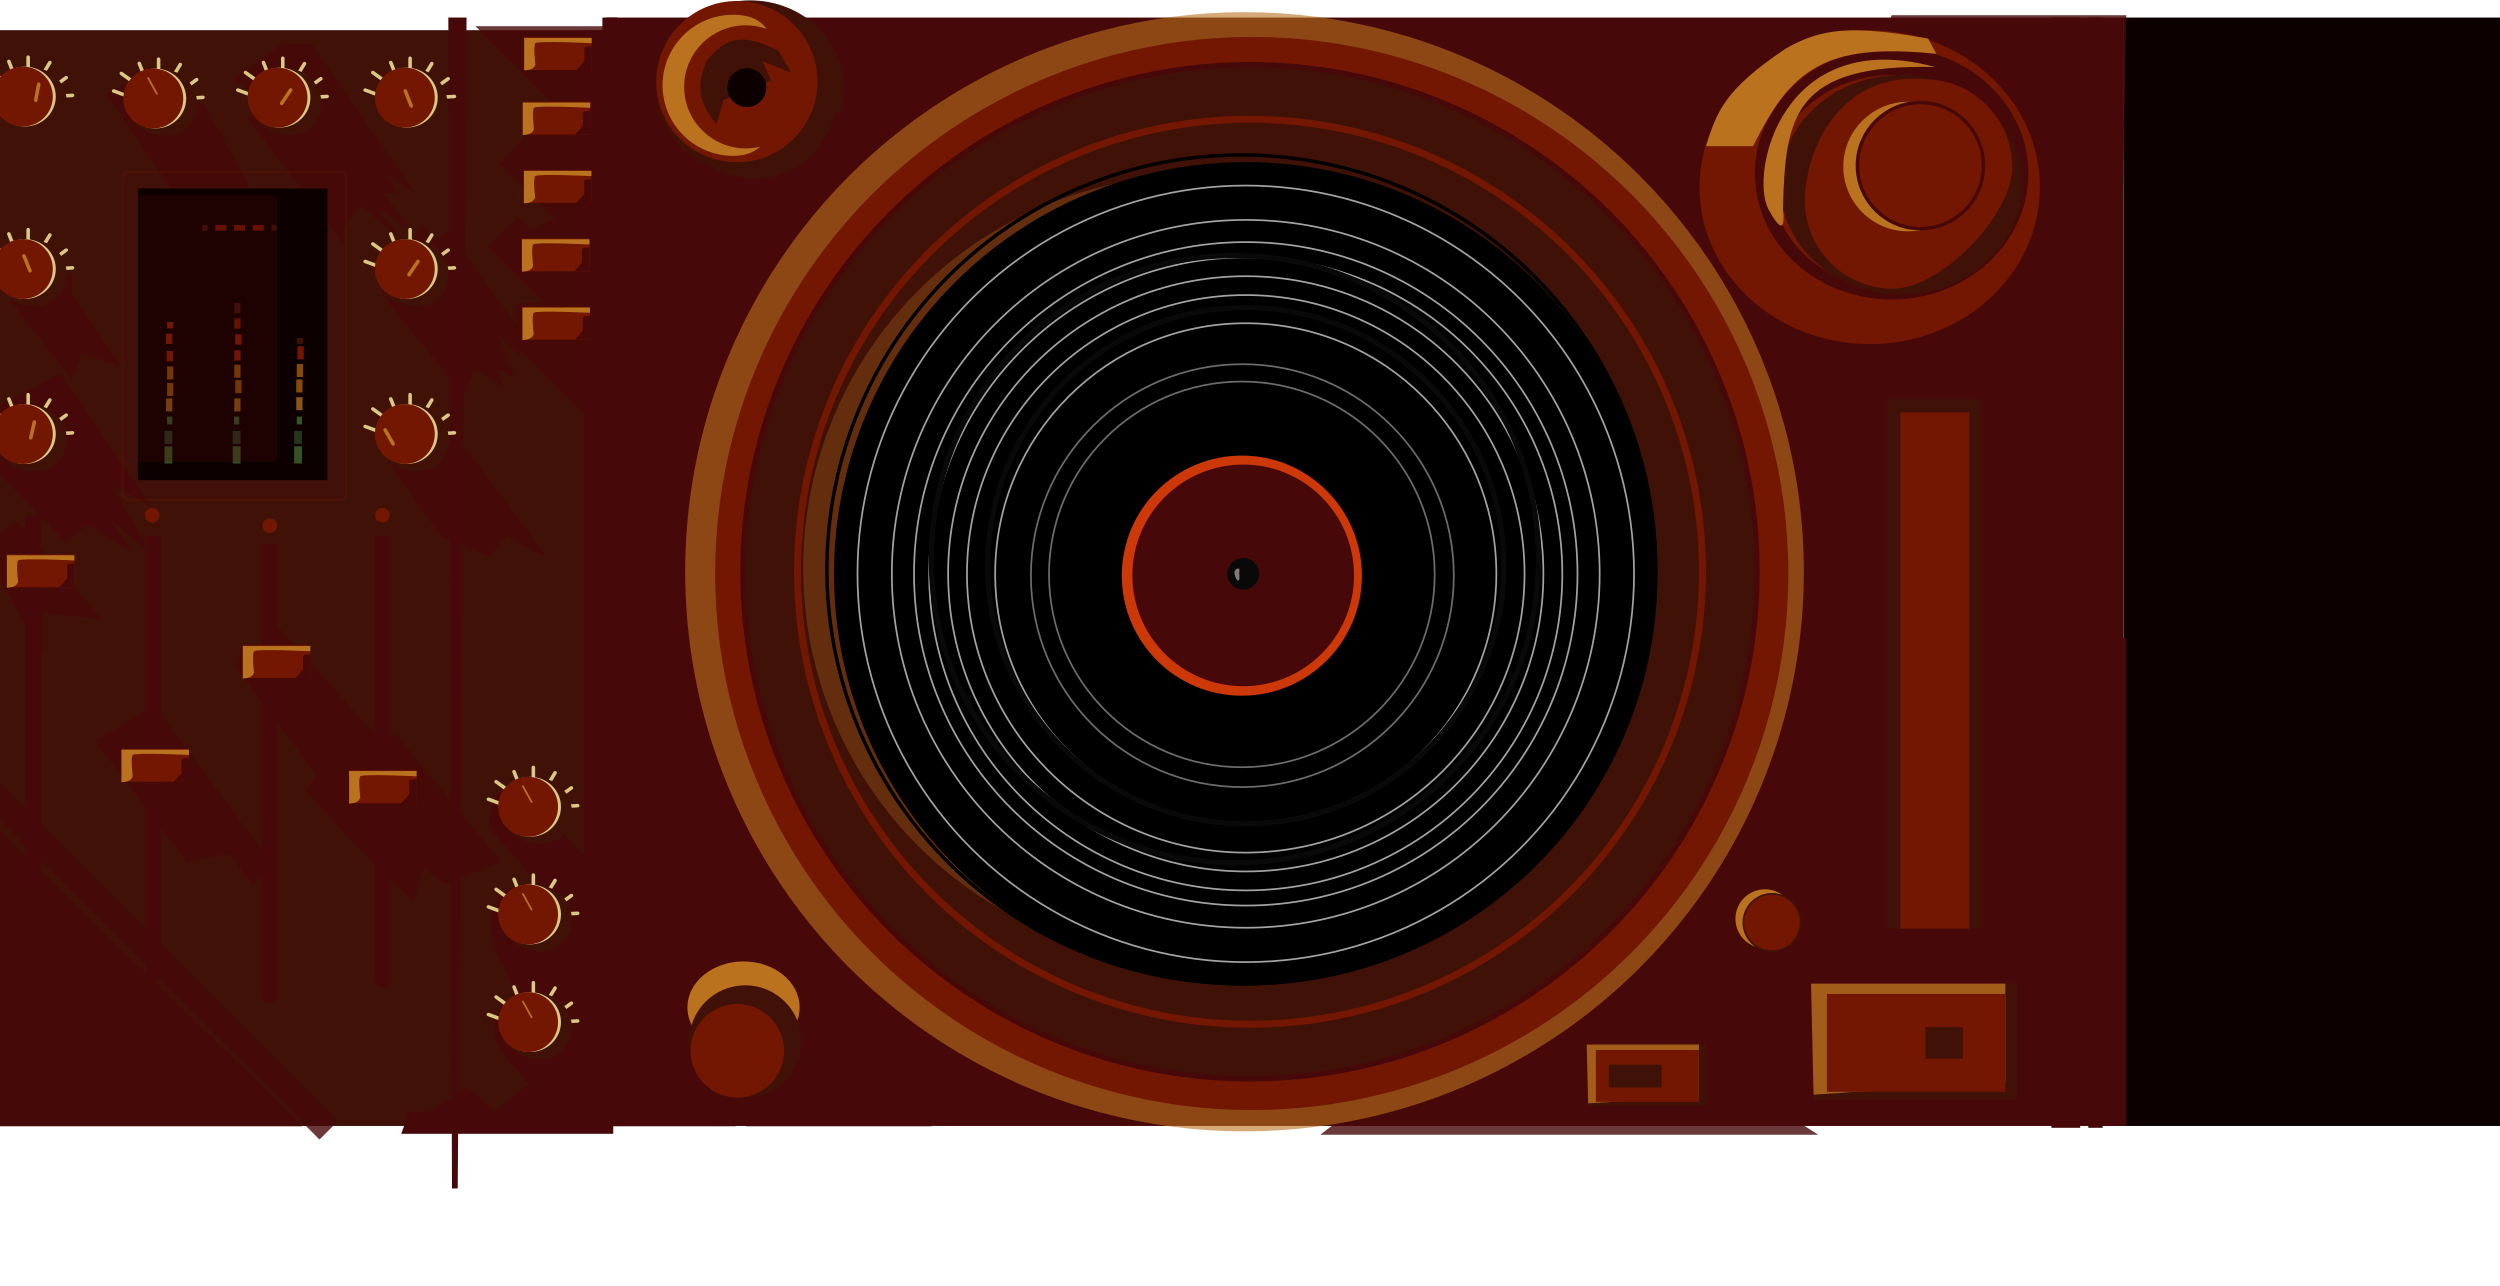 <svg width="1440" height="741" viewBox="0 0 1440 741" fill="none" xmlns="http://www.w3.org/2000/svg">
<rect x="1223.07" y="10.118" width="216.933" height="638.435" fill="#0D0000"/>
<rect y="17.388" width="353.034" height="631.165" fill="#401107"/>
<g style="mix-blend-mode:hard-light">
<path d="M14.652 296.972H23.509V506.672C23.509 509.117 21.526 511.1 19.08 511.1C16.635 511.1 14.652 509.117 14.652 506.672V296.972Z" fill="#460808"/>
</g>
<g style="mix-blend-mode:hard-light">
<path d="M83.883 308.598H92.739V560.572C92.739 563.017 90.756 565 88.311 565C85.865 565 83.883 563.017 83.883 560.572V308.598Z" fill="#460808"/>
</g>
<g style="mix-blend-mode:hard-light">
<path d="M150.994 313.2H159.85V573.268C159.85 575.714 157.867 577.696 155.422 577.696C152.976 577.696 150.994 575.714 150.994 573.268V313.2Z" fill="#460808"/>
</g>
<g style="mix-blend-mode:hard-light">
<path d="M216.088 308.45H224.944V564.332C224.944 566.778 222.962 568.76 220.516 568.76C218.07 568.76 216.088 566.778 216.088 564.332V308.45Z" fill="#460808"/>
</g>
<g style="mix-blend-mode:color-dodge" opacity="0.6">
<path d="M44.651 43.786L21.252 47.986L65.05 119.982L62.05 96.584L97.448 104.383L44.651 43.786Z" stroke="#401107"/>
</g>
<g style="mix-blend-mode:hard-light" opacity="0.8" filter="url(#filter0_d_45_110)">
<path d="M51.251 118.782L15.252 73.785V56.986L44.051 52.786L89.648 107.983C86.848 107.983 78.969 107.263 69.849 104.383C60.73 101.503 58.45 105.583 58.45 107.983L51.251 118.782Z" fill="#401107"/>
</g>
<g style="mix-blend-mode:hard-light" opacity="0.8" filter="url(#filter1_d_45_110)">
<path d="M126.846 145.181L62.05 50.386L90.248 35.387L103.447 50.386L117.847 56.986L157.444 129.582L151.445 136.781L126.846 145.181Z" fill="#460808"/>
<path d="M126.846 145.181L62.05 50.386L90.248 35.387L103.447 50.386L117.847 56.986L157.444 129.582L151.445 136.781L126.846 145.181Z" stroke="#460808"/>
</g>
<g style="mix-blend-mode:hard-light" opacity="0.8" filter="url(#filter2_d_45_110)">
<path d="M149.045 53.386L135.246 41.386L162.844 21.588H179.043L238.44 106.783L220.441 94.184L228.241 106.783H220.441L234.84 127.182L215.041 113.383L228.241 131.382L207.242 113.383L197.642 127.182V135.581L143.645 64.785L149.045 53.386Z" fill="#460808"/>
<path d="M149.045 53.386L135.246 41.386L162.844 21.588H179.043L238.44 106.783L220.441 94.184L228.241 106.783H220.441L234.84 127.182L215.041 113.383L228.241 131.382L207.242 113.383L197.642 127.182V135.581L143.645 64.785L149.045 53.386Z" stroke="#460808"/>
</g>
<g style="mix-blend-mode:hard-light" opacity="0.8" filter="url(#filter3_d_45_110)">
<path d="M41.051 213.577L5.653 167.979L15.252 149.98L41.051 154.18V164.98L68.649 206.377L47.051 199.178L41.051 213.577Z" fill="#460808"/>
<path d="M41.051 213.577L5.653 167.979L15.252 149.98L41.051 154.18V164.98L68.649 206.377L47.051 199.178L41.051 213.577Z" stroke="#460808"/>
</g>
<g style="mix-blend-mode:hard-light" opacity="0.8" filter="url(#filter4_d_45_110)">
<path d="M225.241 171.579L220.441 162.58L243.24 125.982L251.039 134.981L258.239 129.582L299.637 187.178V200.978L285.837 187.178L295.437 212.377L285.837 207.577L288.837 217.777L273.238 207.577L267.238 223.176L225.241 171.579Z" fill="#460808"/>
<path d="M225.241 171.579L220.441 162.58L243.24 125.982L251.039 134.981L258.239 129.582L299.637 187.178V200.978L285.837 187.178L295.437 212.377L285.837 207.577L288.837 217.777L273.238 207.577L267.238 223.176L225.241 171.579Z" stroke="#460808"/>
</g>
<g style="mix-blend-mode:hard-light" filter="url(#filter5_d_45_110)">
<path d="M34.451 211.777L-24.346 243.575L38.051 307.772L48.85 298.772H53.05L74.649 312.571L59.05 290.373L84.849 312.571L63.25 274.774L84.849 284.973L34.451 211.777Z" fill="#460808"/>
<path d="M34.451 211.777L-24.346 243.575L38.051 307.772L48.85 298.772H53.05L74.649 312.571L59.05 290.373L84.849 312.571L63.25 274.774L84.849 284.973L34.451 211.777Z" stroke="#460808"/>
</g>
<g style="mix-blend-mode:hard-light" opacity="0.8" filter="url(#filter6_d_45_110)">
<path d="M254.039 304.172L223.441 260.974L239.64 242.375L270.238 257.375L314.036 316.171L291.837 304.172L281.638 316.171L254.039 304.172Z" fill="#460808"/>
<path d="M254.039 304.172L223.441 260.974L239.64 242.375L270.238 257.375L314.036 316.171L291.837 304.172L281.638 316.171L254.039 304.172Z" stroke="#460808"/>
</g>
<g style="mix-blend-mode:soft-light">
<path d="M258.239 10.118H268.738L263.639 684.551H260.339L258.239 10.118Z" fill="#460808"/>
</g>
<g style="mix-blend-mode:hard-light" filter="url(#filter7_d_45_110)">
<path d="M282.837 473.363C281.772 469.337 281.797 466.28 284.937 456.863C288.588 451.992 291.654 449.466 298.137 445.164L315.536 447.264L318.536 470.663L352.734 506.661V648.553H231.84L236.04 636.853H247.439L269.038 622.754L284.937 636.853L305.336 620.354L298.137 611.655C291.145 604.081 287.608 599.826 284.937 592.156C285.052 587.755 284.98 585.458 287.937 577.457L298.137 568.457L287.937 547.758C284.432 539.254 283.193 534.178 282.837 524.36C284.309 518.91 285.68 515.755 290.637 509.661C298.622 506.545 303.05 505.529 310.736 506.661L298.137 490.162L282.837 473.363Z" fill="#460808"/>
<path d="M282.837 473.363C281.772 469.337 281.797 466.28 284.937 456.863C288.588 451.992 291.654 449.466 298.137 445.164L315.536 447.264L318.536 470.663L352.734 506.661V648.553H231.84L236.04 636.853H247.439L269.038 622.754L284.937 636.853L305.336 620.354L298.137 611.655C291.145 604.081 287.608 599.826 284.937 592.156C285.052 587.755 284.98 585.458 287.937 577.457L298.137 568.457L287.937 547.758C284.432 539.254 283.193 534.178 282.837 524.36C284.309 518.91 285.68 515.755 290.637 509.661C298.622 506.545 303.05 505.529 310.736 506.661L298.137 490.162L282.837 473.363Z" stroke="#460808"/>
</g>
<g style="mix-blend-mode:hard-light">
<rect x="336.235" y="17.388" width="16.499" height="625.165" fill="#460808"/>
</g>
<g style="mix-blend-mode:hard-light" opacity="0.8">
<path d="M-134.452 523.447L-45.103 434.097L174.309 648.784L-3.938 648.784L-134.452 523.447Z" fill="#460808"/>
</g>
<g style="mix-blend-mode:hard-light" opacity="0.8">
<rect x="-38.277" y="434.081" width="15.314" height="314.381" transform="rotate(-45 -38.277 434.081)" fill="#460808"/>
</g>
<g style="mix-blend-mode:hard-light" opacity="0.8" filter="url(#filter8_d_45_110)">
<path d="M89.048 401.966L54.85 422.965L107.647 492.561L131.646 487.762L145.445 505.161L158.644 496.161L89.048 401.966Z" fill="#460808"/>
<path d="M135.846 380.368L139.445 367.168L151.445 374.368L158.644 355.169L219.841 422.965L228.241 418.766L288.837 492.561L256.439 505.161L243.84 496.161L238.44 515.36L204.242 482.362L176.043 451.164L182.043 442.164L135.846 380.368Z" fill="#460808"/>
</g>
<g style="mix-blend-mode:hard-light" opacity="0.8">
<path d="M331.435 71.985L275.038 15.588H347.934V249.275L297.837 199.178V174.879H314.336L281.488 142.031L297.837 125.682L306.236 133.181L320.335 125.682L288.837 94.184L302.036 79.184V71.985H331.435Z" fill="#460808"/>
<path d="M331.435 71.985L275.038 15.588H347.934V249.275L297.837 199.178V174.879H314.336L281.488 142.031L297.837 125.682L306.236 133.181L320.335 125.682L288.837 94.184L302.036 79.184V71.985H331.435Z" stroke="#460808"/>
</g>
<g style="mix-blend-mode:hard-light" opacity="0.8" filter="url(#filter9_d_45_110)">
<path d="M9.853 296.372L-13.546 309.572L24.852 371.968V349.169L59.05 352.769L9.853 296.372Z" fill="#460808"/>
</g>
<g style="mix-blend-mode:plus-lighter" opacity="0.2">
<rect x="70.599" y="99.133" width="128.693" height="188.689" rx="3.25" fill="#460808"/>
<rect x="70.599" y="99.133" width="128.693" height="188.689" rx="3.25" stroke="#731702" stroke-width="1.5"/>
</g>
<rect x="79.449" y="108.583" width="109.194" height="167.991" fill="#0D0000"/>
<rect x="134.046" y="257.074" width="4.5" height="9.899" fill="#365324"/>
<rect x="169.444" y="257.074" width="4.5" height="9.899" fill="#365324"/>
<rect x="94.748" y="257.074" width="4.5" height="9.899" fill="#365324"/>
<rect x="94.748" y="248.175" width="4.5" height="7.5" fill="#26361C"/>
<rect x="134.046" y="248.175" width="4.5" height="7.5" fill="#26361C"/>
<rect x="169.444" y="248.175" width="4.5" height="7.5" fill="#26361C"/>
<rect x="96.248" y="239.975" width="3" height="4.5" fill="#365324"/>
<rect x="134.796" y="239.975" width="3" height="4.5" fill="#365324"/>
<rect x="170.944" y="239.975" width="3" height="4.5" fill="#365324"/>
<rect x="95.648" y="229.476" width="3.6" height="7.5" fill="#8B5517"/>
<rect x="134.946" y="229.476" width="3.6" height="7.5" fill="#8B5517"/>
<rect x="170.644" y="228.776" width="3.6" height="7.5" fill="#8B5517"/>
<rect x="170.644" y="218.576" width="3.6" height="7.5" fill="#854B07"/>
<rect x="135.496" y="218.976" width="3.6" height="7.5" fill="#854B07"/>
<rect x="96.248" y="220.576" width="3.6" height="7.5" fill="#854B07"/>
<rect x="96.248" y="211.077" width="3.6" height="7.5" fill="#854B07"/>
<rect x="134.946" y="210.077" width="3.6" height="7.5" fill="#854B07"/>
<rect x="134.946" y="201.777" width="3.6" height="5.899" fill="#851D07"/>
<rect x="96.048" y="202.177" width="3.6" height="5.899" fill="#851D07"/>
<rect x="95.648" y="192.178" width="3.6" height="5.899" fill="#851D07"/>
<rect x="96.248" y="185.379" width="3.6" height="3.799" fill="#851D07"/>
<rect x="135.496" y="192.578" width="3.6" height="5.899" fill="#851D07"/>
<rect x="134.946" y="183.379" width="3.6" height="5.899" fill="#731702"/>
<rect x="134.946" y="174.48" width="3.6" height="5.899" fill="#401107"/>
<rect x="170.944" y="209.677" width="3.6" height="7.5" fill="#854B07"/>
<rect x="171.344" y="199.477" width="3.6" height="7.5" fill="#731702"/>
<rect x="170.944" y="194.678" width="3.6" height="3.399" fill="#401107"/>
<rect x="134.846" y="129.582" width="6.3" height="3.3" fill="#731702"/>
<rect x="145.645" y="129.582" width="6.3" height="3.3" fill="#731702"/>
<rect x="156.445" y="129.582" width="3.1" height="3.3" fill="#401107"/>
<rect x="116.446" y="129.582" width="3.1" height="3.3" fill="#401107"/>
<rect x="124.046" y="129.582" width="6.3" height="3.3" fill="#731702"/>
<g style="mix-blend-mode:multiply" opacity="0.3" filter="url(#filter10_d_45_110)">
<rect x="80.049" y="108.583" width="79.496" height="153.441" fill="#460808"/>
</g>
<g style="mix-blend-mode:multiply">
<rect x="189.388" y="54.48" width="2.05" height="11.399" rx="1.025" transform="rotate(86.657 189.388 54.48)" fill="#DAC983"/>
<rect x="147.073" y="54.486" width="2.05" height="11.399" rx="1.025" transform="rotate(110.17 147.073 54.486)" fill="#DAC983"/>
<rect x="150.418" y="47.027" width="2.05" height="11.399" rx="1.025" transform="rotate(125.909 150.418 47.027)" fill="#DAC983"/>
<rect x="156.489" y="45.273" width="2.05" height="11.399" rx="1.025" transform="rotate(158.581 156.489 45.273)" fill="#DAC983"/>
<rect x="163.91" y="43.917" width="2.05" height="11.399" rx="1.025" transform="rotate(-180 163.91 43.917)" fill="#DAC983"/>
<rect x="170.89" y="46.021" width="2.05" height="11.399" rx="1.025" transform="rotate(-148.731 170.89 46.021)" fill="#DAC983"/>
<rect width="2.05" height="11.399" rx="1.025" transform="matrix(0.586 0.81 0.81 -0.586 175.806 50.583)" fill="#DAC983"/>
</g>
<g style="mix-blend-mode:multiply">
<path d="M185.099 59.086C185.099 69.026 178.197 77.684 167.492 77.684C156.787 77.684 145.201 71.126 145.201 61.185C145.201 51.245 155.01 39.587 165.715 39.587C176.42 39.587 185.099 49.145 185.099 59.086Z" fill="#401107"/>
</g>
<ellipse cx="161.025" cy="56.236" rx="17.774" ry="17.249" fill="#DAC983"/>
<circle cx="159.85" cy="56.236" r="17.249" fill="#731702"/>
<rect x="167.165" y="50.389" width="2.05" height="11.399" rx="1.025" transform="rotate(34.031 167.165 50.389)" fill="#BA721E"/>
<g style="mix-blend-mode:multiply">
<rect x="262.722" y="54.48" width="2.05" height="11.399" rx="1.025" transform="rotate(86.657 262.722 54.48)" fill="#DAC983"/>
<rect x="220.407" y="54.486" width="2.05" height="11.399" rx="1.025" transform="rotate(110.17 220.407 54.486)" fill="#DAC983"/>
<rect x="223.752" y="47.027" width="2.05" height="11.399" rx="1.025" transform="rotate(125.909 223.752 47.027)" fill="#DAC983"/>
<rect x="229.823" y="45.273" width="2.05" height="11.399" rx="1.025" transform="rotate(158.581 229.823 45.273)" fill="#DAC983"/>
<rect x="237.244" y="43.917" width="2.05" height="11.399" rx="1.025" transform="rotate(-180 237.244 43.917)" fill="#DAC983"/>
<rect x="244.224" y="46.021" width="2.05" height="11.399" rx="1.025" transform="rotate(-148.731 244.224 46.021)" fill="#DAC983"/>
<rect width="2.05" height="11.399" rx="1.025" transform="matrix(0.586 0.81 0.81 -0.586 249.14 50.583)" fill="#DAC983"/>
</g>
<g style="mix-blend-mode:multiply">
<path d="M257.939 60.774C257.939 71.576 251.123 80.984 240.55 80.984C229.977 80.984 218.534 73.858 218.534 63.056C218.534 52.255 228.222 39.587 238.795 39.587C249.368 39.587 257.939 49.973 257.939 60.774Z" fill="#401107"/>
</g>
<ellipse cx="234.358" cy="56.236" rx="17.774" ry="17.249" fill="#DAC983"/>
<circle cx="233.183" cy="56.236" r="17.249" fill="#731702"/>
<rect x="232.089" y="51.775" width="2.05" height="11.399" rx="1.025" transform="rotate(-21.817 232.089 51.775)" fill="#BA721E"/>
<g style="mix-blend-mode:multiply">
<rect x="262.722" y="153.194" width="2.05" height="11.399" rx="1.025" transform="rotate(86.657 262.722 153.194)" fill="#DAC983"/>
<rect x="220.407" y="153.2" width="2.05" height="11.399" rx="1.025" transform="rotate(110.17 220.407 153.2)" fill="#DAC983"/>
<rect x="223.752" y="145.741" width="2.05" height="11.399" rx="1.025" transform="rotate(125.909 223.752 145.741)" fill="#DAC983"/>
<rect x="229.823" y="143.987" width="2.05" height="11.399" rx="1.025" transform="rotate(158.581 229.823 143.987)" fill="#DAC983"/>
<rect x="237.244" y="142.631" width="2.05" height="11.399" rx="1.025" transform="rotate(-180 237.244 142.631)" fill="#DAC983"/>
<rect x="244.224" y="144.735" width="2.05" height="11.399" rx="1.025" transform="rotate(-148.731 244.224 144.735)" fill="#DAC983"/>
<rect width="2.05" height="11.399" rx="1.025" transform="matrix(0.586 0.81 0.81 -0.586 249.14 149.297)" fill="#DAC983"/>
</g>
<g style="mix-blend-mode:multiply">
<path d="M258.432 157.799C258.432 167.74 251.531 176.398 240.825 176.398C230.12 176.398 218.534 169.84 218.534 159.899C218.534 149.959 228.343 138.301 239.049 138.301C249.754 138.301 258.432 147.859 258.432 157.799Z" fill="#401107"/>
</g>
<ellipse cx="234.358" cy="154.95" rx="17.774" ry="17.249" fill="#DAC983"/>
<circle cx="233.183" cy="154.95" r="17.249" fill="#731702"/>
<rect x="240.499" y="149.102" width="2.05" height="11.399" rx="1.025" transform="rotate(34.031 240.499 149.102)" fill="#BA721E"/>
<g style="mix-blend-mode:multiply">
<rect x="262.722" y="248.238" width="2.05" height="11.399" rx="1.025" transform="rotate(86.657 262.722 248.238)" fill="#DAC983"/>
<rect x="220.407" y="248.245" width="2.05" height="11.399" rx="1.025" transform="rotate(110.17 220.407 248.245)" fill="#DAC983"/>
<rect x="223.752" y="240.785" width="2.05" height="11.399" rx="1.025" transform="rotate(125.909 223.752 240.785)" fill="#DAC983"/>
<rect x="229.823" y="239.031" width="2.05" height="11.399" rx="1.025" transform="rotate(158.581 229.823 239.031)" fill="#DAC983"/>
<rect x="237.244" y="237.675" width="2.05" height="11.399" rx="1.025" transform="rotate(-180 237.244 237.675)" fill="#DAC983"/>
<rect x="244.224" y="239.779" width="2.05" height="11.399" rx="1.025" transform="rotate(-148.731 244.224 239.779)" fill="#DAC983"/>
<rect width="2.05" height="11.399" rx="1.025" transform="matrix(0.586 0.81 0.81 -0.586 249.14 244.342)" fill="#DAC983"/>
</g>
<g style="mix-blend-mode:multiply">
<path d="M258.432 252.844C258.432 262.784 251.531 271.443 240.825 271.443C230.12 271.443 218.534 264.884 218.534 254.944C218.534 245.003 228.343 233.345 239.049 233.345C249.754 233.345 258.432 242.903 258.432 252.844Z" fill="#401107"/>
</g>
<ellipse cx="234.358" cy="249.994" rx="17.774" ry="17.249" fill="#DAC983"/>
<circle cx="233.183" cy="249.994" r="17.249" fill="#731702"/>
<rect x="220.407" y="247.242" width="2.05" height="11.399" rx="1.025" transform="rotate(-30 220.407 247.242)" fill="#BA721E"/>
<g style="mix-blend-mode:multiply">
<rect x="42.722" y="248.238" width="2.05" height="11.399" rx="1.025" transform="rotate(86.657 42.722 248.238)" fill="#DAC983"/>
<rect x="0.407" y="248.245" width="2.05" height="11.399" rx="1.025" transform="rotate(110.17 0.407 248.245)" fill="#DAC983"/>
<rect x="3.752" y="240.785" width="2.05" height="11.399" rx="1.025" transform="rotate(125.909 3.752 240.785)" fill="#DAC983"/>
<rect x="9.823" y="239.031" width="2.05" height="11.399" rx="1.025" transform="rotate(158.581 9.823 239.031)" fill="#DAC983"/>
<rect x="17.244" y="237.675" width="2.05" height="11.399" rx="1.025" transform="rotate(-180 17.244 237.675)" fill="#DAC983"/>
<rect x="24.224" y="239.779" width="2.05" height="11.399" rx="1.025" transform="rotate(-148.731 24.224 239.779)" fill="#DAC983"/>
<rect width="2.05" height="11.399" rx="1.025" transform="matrix(0.586 0.81 0.81 -0.586 29.14 244.342)" fill="#DAC983"/>
</g>
<g style="mix-blend-mode:multiply">
<path d="M38.432 252.844C38.432 262.784 31.531 271.443 20.825 271.443C10.12 271.443 -1.466 264.884 -1.466 254.944C-1.466 245.003 8.343 233.345 19.049 233.345C29.754 233.345 38.432 242.903 38.432 252.844Z" fill="#401107"/>
</g>
<ellipse cx="14.358" cy="249.994" rx="17.774" ry="17.249" fill="#DAC983"/>
<circle cx="13.183" cy="249.994" r="17.249" fill="#731702"/>
<rect x="19.031" y="241.829" width="2.05" height="11.399" rx="1.025" transform="rotate(12.905 19.031 241.829)" fill="#BA721E"/>
<g style="mix-blend-mode:multiply">
<rect x="42.722" y="153.194" width="2.05" height="11.399" rx="1.025" transform="rotate(86.657 42.722 153.194)" fill="#DAC983"/>
<rect x="0.407" y="153.2" width="2.05" height="11.399" rx="1.025" transform="rotate(110.17 0.407 153.2)" fill="#DAC983"/>
<rect x="3.752" y="145.74" width="2.05" height="11.399" rx="1.025" transform="rotate(125.909 3.752 145.74)" fill="#DAC983"/>
<rect x="9.823" y="143.987" width="2.05" height="11.399" rx="1.025" transform="rotate(158.581 9.823 143.987)" fill="#DAC983"/>
<rect x="17.244" y="142.631" width="2.05" height="11.399" rx="1.025" transform="rotate(-180 17.244 142.631)" fill="#DAC983"/>
<rect x="24.224" y="144.735" width="2.05" height="11.399" rx="1.025" transform="rotate(-148.731 24.224 144.735)" fill="#DAC983"/>
<rect width="2.05" height="11.399" rx="1.025" transform="matrix(0.586 0.81 0.81 -0.586 29.14 149.297)" fill="#DAC983"/>
</g>
<g style="mix-blend-mode:multiply">
<path d="M38.432 157.799C38.432 167.74 31.531 176.398 20.825 176.398C10.12 176.398 -1.466 169.84 -1.466 159.899C-1.466 149.959 8.343 138.301 19.049 138.301C29.754 138.301 38.432 147.859 38.432 157.799Z" fill="#401107"/>
</g>
<ellipse cx="14.358" cy="154.95" rx="17.774" ry="17.249" fill="#DAC983"/>
<circle cx="13.183" cy="154.95" r="17.249" fill="#731702"/>
<rect x="12.459" y="146.788" width="2.05" height="11.399" rx="1.025" transform="rotate(-22.1 12.459 146.788)" fill="#BA721E"/>
<g style="mix-blend-mode:multiply">
<rect x="42.722" y="53.859" width="2.05" height="11.399" rx="1.025" transform="rotate(86.657 42.722 53.859)" fill="#DAC983"/>
<rect x="0.407" y="53.865" width="2.05" height="11.399" rx="1.025" transform="rotate(110.17 0.407 53.865)" fill="#DAC983"/>
<rect x="3.752" y="46.406" width="2.05" height="11.399" rx="1.025" transform="rotate(125.909 3.752 46.406)" fill="#DAC983"/>
<rect x="9.823" y="44.652" width="2.05" height="11.399" rx="1.025" transform="rotate(158.581 9.823 44.652)" fill="#DAC983"/>
<rect x="17.244" y="43.296" width="2.05" height="11.399" rx="1.025" transform="rotate(-180 17.244 43.296)" fill="#DAC983"/>
<rect x="24.224" y="45.4" width="2.05" height="11.399" rx="1.025" transform="rotate(-148.731 24.224 45.4)" fill="#DAC983"/>
<rect width="2.05" height="11.399" rx="1.025" transform="matrix(0.586 0.81 0.81 -0.586 29.14 49.962)" fill="#DAC983"/>
</g>
<g style="mix-blend-mode:multiply">
<path d="M38.432 58.465C38.432 68.405 31.531 77.064 20.825 77.064C10.12 77.064 -1.466 70.505 -1.466 60.565C-1.466 50.624 8.343 38.966 19.049 38.966C29.754 38.966 38.432 48.524 38.432 58.465Z" fill="#401107"/>
</g>
<ellipse cx="14.358" cy="55.615" rx="17.774" ry="17.249" fill="#DAC983"/>
<circle cx="13.183" cy="55.615" r="17.249" fill="#731702"/>
<rect x="21.495" y="47.355" width="2.05" height="11.399" rx="1.025" transform="rotate(10.838 21.495 47.355)" fill="#BA721E"/>
<g style="mix-blend-mode:multiply">
<rect x="333.722" y="524.962" width="2.05" height="11.399" rx="1.025" transform="rotate(86.657 333.722 524.962)" fill="#DAC983"/>
<rect x="291.407" y="524.969" width="2.05" height="11.399" rx="1.025" transform="rotate(110.17 291.407 524.969)" fill="#DAC983"/>
<rect x="294.752" y="517.509" width="2.05" height="11.399" rx="1.025" transform="rotate(125.909 294.752 517.509)" fill="#DAC983"/>
<rect x="300.823" y="515.755" width="2.05" height="11.399" rx="1.025" transform="rotate(158.581 300.823 515.755)" fill="#DAC983"/>
<rect x="308.244" y="514.399" width="2.05" height="11.399" rx="1.025" transform="rotate(-180 308.244 514.399)" fill="#DAC983"/>
<rect x="315.224" y="516.504" width="2.05" height="11.399" rx="1.025" transform="rotate(-148.731 315.224 516.504)" fill="#DAC983"/>
<rect width="2.05" height="11.399" rx="1.025" transform="matrix(0.586 0.81 0.81 -0.586 320.14 521.066)" fill="#DAC983"/>
</g>
<g style="mix-blend-mode:multiply">
<path d="M329.432 529.568C329.432 539.508 322.531 548.167 311.825 548.167C301.12 548.167 289.534 541.608 289.534 531.668C289.534 521.727 299.343 510.069 310.049 510.069C320.754 510.069 329.432 519.627 329.432 529.568Z" fill="#401107"/>
</g>
<ellipse cx="305.358" cy="526.718" rx="17.774" ry="17.249" fill="#DAC983"/>
<circle cx="304.183" cy="526.718" r="17.249" fill="#731702"/>
<rect x="300.513" y="514.669" width="1" height="11.399" rx="0.5" transform="rotate(-28.823 300.513 514.669)" fill="#BA721E"/>
<g style="mix-blend-mode:multiply">
<rect x="333.722" y="462.963" width="2.05" height="11.399" rx="1.025" transform="rotate(86.657 333.722 462.963)" fill="#DAC983"/>
<rect x="291.407" y="462.969" width="2.05" height="11.399" rx="1.025" transform="rotate(110.17 291.407 462.969)" fill="#DAC983"/>
<rect x="294.752" y="455.509" width="2.05" height="11.399" rx="1.025" transform="rotate(125.909 294.752 455.509)" fill="#DAC983"/>
<rect x="300.823" y="453.755" width="2.05" height="11.399" rx="1.025" transform="rotate(158.581 300.823 453.755)" fill="#DAC983"/>
<rect x="308.244" y="452.399" width="2.05" height="11.399" rx="1.025" transform="rotate(-180 308.244 452.399)" fill="#DAC983"/>
<rect x="315.224" y="454.504" width="2.05" height="11.399" rx="1.025" transform="rotate(-148.731 315.224 454.504)" fill="#DAC983"/>
<rect width="2.05" height="11.399" rx="1.025" transform="matrix(0.586 0.81 0.81 -0.586 320.14 459.066)" fill="#DAC983"/>
</g>
<g style="mix-blend-mode:multiply">
<path d="M329.432 467.568C329.432 477.509 322.531 486.167 311.825 486.167C301.12 486.167 289.534 479.608 289.534 469.668C289.534 459.727 299.343 448.069 310.049 448.069C320.754 448.069 329.432 457.627 329.432 467.568Z" fill="#401107"/>
</g>
<ellipse cx="305.358" cy="464.718" rx="17.774" ry="17.249" fill="#DAC983"/>
<circle cx="304.183" cy="464.718" r="17.249" fill="#731702"/>
<rect x="300.513" y="452.669" width="1" height="11.399" rx="0.5" transform="rotate(-28.823 300.513 452.669)" fill="#BA721E"/>
<g style="mix-blend-mode:multiply">
<rect x="333.722" y="586.962" width="2.05" height="11.399" rx="1.025" transform="rotate(86.657 333.722 586.962)" fill="#DAC983"/>
<rect x="291.407" y="586.969" width="2.05" height="11.399" rx="1.025" transform="rotate(110.17 291.407 586.969)" fill="#DAC983"/>
<rect x="294.752" y="579.509" width="2.05" height="11.399" rx="1.025" transform="rotate(125.909 294.752 579.509)" fill="#DAC983"/>
<rect x="300.823" y="577.755" width="2.05" height="11.399" rx="1.025" transform="rotate(158.581 300.823 577.755)" fill="#DAC983"/>
<rect x="308.244" y="576.399" width="2.05" height="11.399" rx="1.025" transform="rotate(-180 308.244 576.399)" fill="#DAC983"/>
<rect x="315.224" y="578.504" width="2.05" height="11.399" rx="1.025" transform="rotate(-148.731 315.224 578.504)" fill="#DAC983"/>
<rect width="2.05" height="11.399" rx="1.025" transform="matrix(0.586 0.81 0.81 -0.586 320.14 583.066)" fill="#DAC983"/>
</g>
<g style="mix-blend-mode:multiply">
<path d="M329.432 591.568C329.432 601.508 322.531 610.167 311.825 610.167C301.12 610.167 289.534 603.608 289.534 593.668C289.534 583.727 299.343 572.069 310.049 572.069C320.754 572.069 329.432 581.627 329.432 591.568Z" fill="#401107"/>
</g>
<ellipse cx="305.358" cy="588.718" rx="17.774" ry="17.249" fill="#DAC983"/>
<circle cx="304.183" cy="588.718" r="17.249" fill="#731702"/>
<rect x="300.513" y="576.669" width="1" height="11.399" rx="0.5" transform="rotate(-28.823 300.513 576.669)" fill="#BA721E"/>
<g style="mix-blend-mode:multiply">
<rect x="117.849" y="54.994" width="2.05" height="11.399" rx="1.025" transform="rotate(86.657 117.849 54.994)" fill="#DAC983"/>
<rect x="75.534" y="55" width="2.05" height="11.399" rx="1.025" transform="rotate(110.17 75.534 55)" fill="#DAC983"/>
<rect x="78.879" y="47.54" width="2.05" height="11.399" rx="1.025" transform="rotate(125.909 78.879 47.54)" fill="#DAC983"/>
<rect x="84.95" y="45.786" width="2.05" height="11.399" rx="1.025" transform="rotate(158.581 84.95 45.786)" fill="#DAC983"/>
<rect x="92.371" y="44.431" width="2.05" height="11.399" rx="1.025" transform="rotate(-180 92.371 44.431)" fill="#DAC983"/>
<rect x="99.351" y="46.535" width="2.05" height="11.399" rx="1.025" transform="rotate(-148.731 99.351 46.535)" fill="#DAC983"/>
<rect width="2.05" height="11.399" rx="1.025" transform="matrix(0.586 0.81 0.81 -0.586 104.267 51.097)" fill="#DAC983"/>
</g>
<g style="mix-blend-mode:multiply">
<path d="M113.559 59.599C113.559 69.54 106.658 78.198 95.953 78.198C85.247 78.198 73.662 71.64 73.662 61.699C73.662 51.758 83.471 40.1 94.176 40.1C104.881 40.1 113.559 49.659 113.559 59.599Z" fill="#401107"/>
</g>
<ellipse cx="89.486" cy="56.749" rx="17.774" ry="17.249" fill="#DAC983"/>
<circle cx="88.311" cy="56.749" r="17.249" fill="#731702"/>
<rect x="84.64" y="44.7" width="1" height="11.399" rx="0.5" transform="rotate(-28.823 84.64 44.7)" fill="#BA721E"/>
<rect x="139.745" y="371.668" width="38.998" height="18.899" fill="#731702"/>
<g style="mix-blend-mode:color-dodge">
<path d="M139.896 390.867V372.118H178.743V375.118C178.743 375.118 147.695 373.618 146.345 375.118C144.995 376.618 146.345 387.417 146.345 387.417C145.27 390.049 143.499 390.484 139.896 390.867Z" fill="#BA721E"/>
</g>
<g style="mix-blend-mode:soft-light">
<path d="M174.544 378.718C174.295 377.004 175.815 376.931 178.743 376.918V390.567H170.044L174.544 385.467V378.718Z" fill="#460808"/>
</g>
<rect x="200.942" y="443.696" width="38.998" height="18.899" fill="#731702"/>
<g style="mix-blend-mode:color-dodge">
<path d="M201.092 462.895V444.146H239.94V447.146C239.94 447.146 208.892 445.646 207.542 447.146C206.192 448.646 207.542 459.445 207.542 459.445C206.466 462.077 204.696 462.512 201.092 462.895Z" fill="#BA721E"/>
</g>
<g style="mix-blend-mode:soft-light">
<path d="M235.74 450.746C235.491 449.032 237.011 448.96 239.94 448.946V462.595H231.24L235.74 457.495V450.746Z" fill="#460808"/>
</g>
<rect x="69.849" y="431.401" width="38.998" height="18.899" fill="#731702"/>
<g style="mix-blend-mode:color-dodge">
<path d="M69.999 450.6V431.851H108.847V434.85C108.847 434.85 77.799 433.351 76.449 434.85C75.099 436.35 76.449 447.15 76.449 447.15C75.374 449.781 73.603 450.217 69.999 450.6Z" fill="#BA721E"/>
</g>
<g style="mix-blend-mode:soft-light">
<path d="M104.648 438.45C104.399 436.737 105.919 436.664 108.847 436.65V450.3H100.148L104.648 445.2V438.45Z" fill="#460808"/>
</g>
<rect x="3.844" y="319.371" width="38.998" height="18.899" fill="#731702"/>
<g style="mix-blend-mode:color-dodge">
<path d="M3.994 338.57V319.821H42.841V322.821C42.841 322.821 11.793 321.321 10.443 322.821C9.093 324.321 10.443 335.12 10.443 335.12C9.368 337.751 7.597 338.187 3.994 338.57Z" fill="#BA721E"/>
</g>
<g style="mix-blend-mode:soft-light">
<path d="M38.642 326.421C38.393 324.707 39.913 324.634 42.842 324.621V338.27H34.142L38.642 333.17V326.421Z" fill="#460808"/>
</g>
<rect x="300.823" y="176.729" width="38.998" height="18.899" fill="#731702"/>
<g style="mix-blend-mode:color-dodge">
<path d="M300.973 195.928V177.179H339.821V180.179C339.821 180.179 308.772 178.679 307.422 180.179C306.073 181.679 307.422 192.478 307.422 192.478C306.347 195.109 304.577 195.545 300.973 195.928Z" fill="#BA721E"/>
</g>
<g style="mix-blend-mode:soft-light">
<path d="M335.621 183.779C335.372 182.065 336.892 181.992 339.821 181.979V195.628H331.121L335.621 190.528V183.779Z" fill="#460808"/>
</g>
<rect x="300.513" y="137.365" width="38.998" height="18.899" fill="#731702"/>
<g style="mix-blend-mode:color-dodge">
<path d="M300.663 156.564V137.815H339.511V140.814C339.511 140.814 308.462 139.314 307.112 140.814C305.763 142.314 307.112 153.114 307.112 153.114C306.037 155.745 304.266 156.18 300.663 156.564Z" fill="#BA721E"/>
</g>
<g style="mix-blend-mode:soft-light">
<path d="M335.311 144.414C335.062 142.701 336.582 142.628 339.511 142.614V156.264H330.811L335.311 151.164V144.414Z" fill="#460808"/>
</g>
<rect x="301.642" y="98" width="38.998" height="18.899" fill="#731702"/>
<g style="mix-blend-mode:color-dodge">
<path d="M301.792 117.199V98.45H340.64V101.45C340.64 101.45 309.592 99.95 308.242 101.45C306.892 102.95 308.242 113.749 308.242 113.749C307.166 116.38 305.396 116.816 301.792 117.199Z" fill="#BA721E"/>
</g>
<g style="mix-blend-mode:soft-light">
<path d="M336.44 105.05C336.191 103.336 337.711 103.263 340.64 103.25V116.899H331.94L336.44 111.799V105.05Z" fill="#460808"/>
</g>
<rect x="300.973" y="58.636" width="38.998" height="18.899" fill="#731702"/>
<g style="mix-blend-mode:color-dodge">
<path d="M301.123 77.835V59.086H339.971V62.085C339.971 62.085 308.923 60.585 307.573 62.085C306.223 63.585 307.573 74.385 307.573 74.385C306.497 77.016 304.727 77.451 301.123 77.835Z" fill="#BA721E"/>
</g>
<g style="mix-blend-mode:soft-light">
<path d="M335.771 65.685C335.522 63.972 337.042 63.899 339.971 63.885V77.534H331.271L335.771 72.435V65.685Z" fill="#460808"/>
</g>
<rect x="301.792" y="21.419" width="38.998" height="18.899" fill="#731702"/>
<g style="mix-blend-mode:color-dodge">
<path d="M301.942 40.617V21.869H340.79V24.868C340.79 24.868 309.742 23.369 308.392 24.868C307.042 26.368 308.392 37.168 308.392 37.168C307.317 39.799 305.546 40.234 301.942 40.617Z" fill="#BA721E"/>
</g>
<g style="mix-blend-mode:soft-light">
<path d="M336.59 28.468C336.341 26.755 337.861 26.682 340.79 26.668V40.318H332.09L336.59 35.218V28.468Z" fill="#460808"/>
</g>
<circle cx="87.647" cy="296.772" r="4.2" fill="#731702"/>
<circle cx="155.422" cy="302.772" r="4.2" fill="#731702"/>
<circle cx="220.288" cy="296.772" r="4.2" fill="#731702"/>
<rect x="349.24" y="10.118" width="873.827" height="638.435" fill="#460808"/>
<g style="mix-blend-mode:hard-light">
<rect x="346.975" y="10.118" width="8.509" height="638.435" fill="#460808"/>
</g>
<g style="mix-blend-mode:hard-light" filter="url(#filter11_d_45_110)">
<path d="M356.287 220.576V239.644L353.676 94.908L353.386 94.559L353.659 93.948L353.386 78.807V9.995H360.433V34.452L377.843 65.957L369.552 60.153L380.745 84.196L360.433 78.807L353.659 93.948L353.676 94.908L365.822 109.482L360.433 126.478L386.548 175.392L365.822 161.298L384.475 192.802L356.287 177.879L380.745 228.452L356.287 220.576Z" fill="#460808"/>
</g>
<g style="mix-blend-mode:hard-light">
<ellipse cx="432.024" cy="50.595" rx="54.011" ry="50.378" fill="#401107"/>
</g>
<g style="mix-blend-mode:hard-light" opacity="0.8">
<path d="M448.727 152.179L397.326 84.196L470.283 53.521L503.445 84.196C481.051 105.554 468.925 119.694 448.727 152.179Z" fill="#460808"/>
<path d="M388.206 607.331L340.95 648.784H423.855L388.206 607.331Z" fill="#460808"/>
<path d="M536.607 648.784L460.334 570.853C442.801 540.891 388.206 558.417 403.958 588.263C419.71 618.109 388.206 592.408 388.206 592.408L429.659 648.784H536.607Z" fill="#460808"/>
</g>
<g style="mix-blend-mode:hard-light" opacity="0.8">
<path d="M1058.91 238.401L1020.78 173.734L1089.59 8.752H1224.73L1218.92 330.426L1155.08 320.477L1074.67 224.307L1058.91 238.401Z" fill="#460808"/>
</g>
<g style="mix-blend-mode:hard-light" opacity="0.8" filter="url(#filter12_d_45_110)">
<path d="M1083.79 357.785L1010.83 266.589C978.711 459.101 911.46 534.836 760.453 649.613H1047.31L959.427 593.237L992.589 571.682L1047.31 604.844L1073.84 550.126L1047.31 520.28H1083.79L1047.31 460.588L1073.84 434.058L1025.75 380.998L1083.79 357.785Z" fill="#460808"/>
</g>
<g style="mix-blend-mode:hard-light" opacity="0.8" filter="url(#filter13_d_45_110)">
<path d="M1198.2 410.845L1130.21 336.229L1100.37 492.092L1140.16 589.921L1181.61 570.024L1140.16 521.938V460.588H1198.2L1170.01 410.845H1198.2Z" fill="#460808"/>
</g>
<g style="mix-blend-mode:hard-light">
<rect x="1181.61" y="10.118" width="16.581" height="639.495" fill="#460808"/>
</g>
<g style="mix-blend-mode:hard-light">
<rect x="1202.85" y="10.118" width="8.29" height="639.495" fill="#460808"/>
</g>
<g style="mix-blend-mode:overlay">
<rect x="1208.14" y="367.734" width="16.581" height="280.819" fill="#460808"/>
</g>
<g style="mix-blend-mode:hard-light">
<path d="M481.232 56.545C481.232 82.186 460.446 102.973 434.805 102.973C409.163 102.973 381.574 78.747 381.574 53.106C381.574 27.465 406.505 3.363 432.146 3.363C457.787 3.363 481.232 30.904 481.232 56.545Z" fill="#401107"/>
</g>
<circle cx="424.441" cy="47.011" r="46.427" fill="#731702"/>
<path d="M447.069 46.888C447.069 69.324 444.706 89.756 422.27 89.756C399.834 89.756 381.646 71.568 381.646 49.132C381.646 26.696 399.834 8.508 422.27 8.508C444.706 8.508 447.069 24.452 447.069 46.888Z" fill="#BA721E"/>
<circle cx="429.514" cy="50.033" r="35.446" fill="#731702"/>
<path d="M406.86 35.281C400.791 50.335 402.547 58.275 412.663 71.76L416.809 57.666L444.168 46.474L439.193 35.281L455.774 41.914L448.313 29.064C427.014 18.819 418.353 21.205 406.86 35.281Z" fill="#401107"/>
<circle cx="430.172" cy="50.448" r="11.192" fill="#0D0000"/>
<g style="mix-blend-mode:overlay">
<ellipse cx="428.27" cy="580.314" rx="32.333" ry="26.53" fill="#BA721E"/>
</g>
<g style="mix-blend-mode:hard-light">
<circle cx="429.27" cy="599.87" r="32.333" fill="#401107"/>
</g>
<circle cx="424.685" cy="605.259" r="26.944" fill="#731702"/>
<g style="mix-blend-mode:color-dodge" opacity="0.6">
<ellipse cx="716.842" cy="329.335" rx="322.174" ry="322.332" fill="#BA721E"/>
</g>
<circle cx="721" cy="330.335" r="309.067" fill="#731702"/>
<g style="mix-blend-mode:soft-light">
<circle cx="715" cy="326.335" r="255.337" fill="#BA721E"/>
</g>
<g style="mix-blend-mode:hard-light">
<circle cx="720" cy="329.335" r="292.108" fill="#401107"/>
<circle cx="720" cy="329.335" r="292.108" stroke="#460808" stroke-width="3"/>
</g>
<g style="mix-blend-mode:screen">
<circle cx="720" cy="329.335" r="260.64" stroke="#731702" stroke-width="4"/>
</g>
<g style="mix-blend-mode:plus-lighter" opacity="0.3">
<circle cx="689" cy="327.335" r="226.363" fill="#BA721E"/>
</g>
<g style="mix-blend-mode:hard-light">
<rect x="1087.1" y="230.11" width="53.889" height="304.771" fill="#401107"/>
</g>
<rect x="1094.56" y="237.572" width="39.795" height="297.31" fill="#731702"/>
<g style="mix-blend-mode:multiply">
<path d="M1050.36 570.409L1161.72 566.293V633.447H1044.41L1050.36 570.409Z" fill="#401107"/>
</g>
<path opacity="0.8" d="M1043.16 566.568H1155.08V622.943L1044.61 630.545L1043.16 566.568Z" fill="#BA721E"/>
<rect x="1052.28" y="572.511" width="102.803" height="56.376" fill="#731702"/>
<g style="mix-blend-mode:overlay">
<rect x="1109.07" y="591.579" width="21.555" height="18.239" fill="#401107"/>
</g>
<g style="mix-blend-mode:multiply">
<path d="M918.096 603.681L982.38 601.499V637.093H914.661L918.096 603.681Z" fill="#401107"/>
</g>
<path opacity="0.8" d="M913.944 601.645H978.551V631.526L914.781 635.555L913.944 601.645Z" fill="#BA721E"/>
<rect x="919.208" y="604.795" width="59.343" height="29.881" fill="#731702"/>
<g style="mix-blend-mode:overlay">
<rect x="926.692" y="613.276" width="30.401" height="13.124" fill="#401107"/>
</g>
<path d="M1172.98 108.239C1172.98 158.992 1129.26 200.336 1075.08 200.336C1020.9 200.336 977.179 158.992 977.179 108.239C977.179 57.485 1020.9 16.141 1075.08 16.141C1129.26 16.141 1172.98 57.485 1172.98 108.239Z" stroke="#460808" stroke-width="4"/>
<ellipse cx="1076.95" cy="107.824" rx="98.036" ry="90.367" fill="#731702"/>
<ellipse cx="1089.59" cy="99.948" rx="78.76" ry="72.543" fill="#460808"/>
<path d="M1009.76 84.196H982.64L982.685 84.055C989.046 64.212 992.984 51.928 1028.41 28.096C1049.27 16.068 1066.84 14.418 1110.63 22.235L1115.29 31.027C1049.94 24.209 1031.25 40.894 1009.76 84.196Z" fill="#BA721E"/>
<ellipse cx="1090.21" cy="104.715" rx="69.433" ry="61.557" fill="#731702"/>
<ellipse cx="1094.98" cy="106.305" rx="69.641" ry="63.147" fill="#401107"/>
<path d="M1027 120.674C1027 120.674 1029.95 141.449 1018.7 120.674C1007.46 99.9 1026.55 14.512 1114.46 38.598C1033.25 36.734 1028.18 66.313 1027 120.674Z" fill="#BA721E"/>
<path d="M1159.02 96.217C1159.02 124.148 1118.14 166.273 1090.21 166.273C1062.28 166.273 1039.64 143.63 1039.64 115.7C1039.64 87.77 1058.5 41.499 1108.45 45.645C1136.38 45.645 1159.02 68.287 1159.02 96.217Z" fill="#731702"/>
<g style="mix-blend-mode:screen">
<circle cx="1099.05" cy="95.948" r="37.307" fill="#BA721E"/>
</g>
<circle cx="1106.17" cy="95.388" r="36.307" fill="#731702" stroke="#460808" stroke-width="2"/>
<g style="mix-blend-mode:hard-light">
<circle cx="1016.61" cy="529.216" r="16.996" fill="#BA721E"/>
</g>
<circle cx="1020.7" cy="531.361" r="16.496" fill="#731702" stroke="#401107"/>
<circle cx="717.553" cy="330.528" r="237.169" fill="black"/>
<circle cx="715" cy="327.974" r="238.722" stroke="black" stroke-width="2"/>
<circle cx="717.554" cy="330.528" r="128.605" fill="black"/>
<circle cx="717.554" cy="330.528" r="171.432" fill="black" stroke="#A3A3A3"/>
<circle cx="717.554" cy="330.528" r="160.575" stroke="#A3A3A3"/>
<circle cx="717.554" cy="330.528" r="144.34" stroke="#A3A3A3"/>
<circle cx="715.592" cy="331.566" r="121.793" stroke="#6C6C6C"/>
<circle cx="715.311" cy="330.847" r="111.074" stroke="#6C6C6C"/>
<circle cx="717.554" cy="330.528" r="182.337" stroke="#A3A3A3"/>
<circle cx="717.554" cy="330.528" r="191.081" stroke="#A3A3A3"/>
<circle cx="717.554" cy="330.528" r="203.854" stroke="#A3A3A3"/>
<circle cx="717.554" cy="330.528" r="223.649" stroke="#A3A3A3"/>
<circle cx="717.554" cy="325.821" r="148.634" stroke="#090909" stroke-width="3"/>
<circle cx="711.308" cy="322.067" r="174.88" stroke="#090909" stroke-width="3"/>
<circle cx="715.311" cy="331.566" r="69.154" fill="#CD3809"/>
<circle cx="716.081" cy="331.425" r="63.827" fill="#460808"/>
<circle cx="716.101" cy="330.543" r="9.131" fill="#090909"/>
<path d="M713.801 329.763C713.801 331.024 714.356 334.39 713.178 334.39C712 334.39 711.045 331.024 711.045 329.763C711.045 328.502 712 327.48 713.178 327.48C714.356 327.48 713.801 328.502 713.801 329.763Z" fill="#857878"/>
<defs>
<filter id="filter0_d_45_110" x="11.252" y="52.786" width="82.396" height="73.996" filterUnits="userSpaceOnUse" color-interpolation-filters="sRGB">
<feFlood flood-opacity="0" result="BackgroundImageFix"/>
<feColorMatrix in="SourceAlpha" type="matrix" values="0 0 0 0 0 0 0 0 0 0 0 0 0 0 0 0 0 0 127 0" result="hardAlpha"/>
<feOffset dy="4"/>
<feGaussianBlur stdDeviation="2"/>
<feComposite in2="hardAlpha" operator="out"/>
<feColorMatrix type="matrix" values="0 0 0 0 0.275 0 0 0 0 0.03 0 0 0 0 0.03 0 0 0 1 0"/>
<feBlend mode="normal" in2="BackgroundImageFix" result="effect1_dropShadow_45_110"/>
<feBlend mode="normal" in="SourceGraphic" in2="effect1_dropShadow_45_110" result="shape"/>
</filter>
<filter id="filter1_d_45_110" x="57.322" y="34.76" width="104.724" height="119.017" filterUnits="userSpaceOnUse" color-interpolation-filters="sRGB">
<feFlood flood-opacity="0" result="BackgroundImageFix"/>
<feColorMatrix in="SourceAlpha" type="matrix" values="0 0 0 0 0 0 0 0 0 0 0 0 0 0 0 0 0 0 127 0" result="hardAlpha"/>
<feOffset dy="4"/>
<feGaussianBlur stdDeviation="2"/>
<feComposite in2="hardAlpha" operator="out"/>
<feColorMatrix type="matrix" values="0 0 0 0 0.275 0 0 0 0 0.03 0 0 0 0 0.03 0 0 0 1 0"/>
<feBlend mode="normal" in2="BackgroundImageFix" result="effect1_dropShadow_45_110"/>
<feBlend mode="normal" in="SourceGraphic" in2="effect1_dropShadow_45_110" result="shape"/>
</filter>
<filter id="filter2_d_45_110" x="130.74" y="21.088" width="111.81" height="123.674" filterUnits="userSpaceOnUse" color-interpolation-filters="sRGB">
<feFlood flood-opacity="0" result="BackgroundImageFix"/>
<feColorMatrix in="SourceAlpha" type="matrix" values="0 0 0 0 0 0 0 0 0 0 0 0 0 0 0 0 0 0 127 0" result="hardAlpha"/>
<feOffset dy="4"/>
<feGaussianBlur stdDeviation="1.85"/>
<feComposite in2="hardAlpha" operator="out"/>
<feColorMatrix type="matrix" values="0 0 0 0 0.275 0 0 0 0 0.03 0 0 0 0 0.03 0 0 0 1 0"/>
<feBlend mode="normal" in2="BackgroundImageFix" result="effect1_dropShadow_45_110"/>
<feBlend mode="normal" in="SourceGraphic" in2="effect1_dropShadow_45_110" result="shape"/>
</filter>
<filter id="filter3_d_45_110" x="4.259" y="149.43" width="66.415" height="69.932" filterUnits="userSpaceOnUse" color-interpolation-filters="sRGB">
<feFlood flood-opacity="0" result="BackgroundImageFix"/>
<feColorMatrix in="SourceAlpha" type="matrix" values="0 0 0 0 0 0 0 0 0 0 0 0 0 0 0 0 0 0 127 0" result="hardAlpha"/>
<feOffset dy="4"/>
<feGaussianBlur stdDeviation="0.4"/>
<feComposite in2="hardAlpha" operator="out"/>
<feColorMatrix type="matrix" values="0 0 0 0 0.275 0 0 0 0 0.03 0 0 0 0 0.03 0 0 0 1 0"/>
<feBlend mode="normal" in2="BackgroundImageFix" result="effect1_dropShadow_45_110"/>
<feBlend mode="normal" in="SourceGraphic" in2="effect1_dropShadow_45_110" result="shape"/>
</filter>
<filter id="filter4_d_45_110" x="216.864" y="125.142" width="86.272" height="106.019" filterUnits="userSpaceOnUse" color-interpolation-filters="sRGB">
<feFlood flood-opacity="0" result="BackgroundImageFix"/>
<feColorMatrix in="SourceAlpha" type="matrix" values="0 0 0 0 0 0 0 0 0 0 0 0 0 0 0 0 0 0 127 0" result="hardAlpha"/>
<feOffset dy="4"/>
<feGaussianBlur stdDeviation="1.5"/>
<feComposite in2="hardAlpha" operator="out"/>
<feColorMatrix type="matrix" values="0 0 0 0 0.275 0 0 0 0 0.03 0 0 0 0 0.03 0 0 0 1 0"/>
<feBlend mode="normal" in2="BackgroundImageFix" result="effect1_dropShadow_45_110"/>
<feBlend mode="normal" in="SourceGraphic" in2="effect1_dropShadow_45_110" result="shape"/>
</filter>
<filter id="filter5_d_45_110" x="-28.165" y="211.124" width="117.477" height="108.869" filterUnits="userSpaceOnUse" color-interpolation-filters="sRGB">
<feFlood flood-opacity="0" result="BackgroundImageFix"/>
<feColorMatrix in="SourceAlpha" type="matrix" values="0 0 0 0 0 0 0 0 0 0 0 0 0 0 0 0 0 0 127 0" result="hardAlpha"/>
<feOffset dy="4"/>
<feGaussianBlur stdDeviation="1.5"/>
<feComposite in2="hardAlpha" operator="out"/>
<feColorMatrix type="matrix" values="0 0 0 0 0.275 0 0 0 0 0.03 0 0 0 0 0.03 0 0 0 1 0"/>
<feBlend mode="normal" in2="BackgroundImageFix" result="effect1_dropShadow_45_110"/>
<feBlend mode="normal" in="SourceGraphic" in2="effect1_dropShadow_45_110" result="shape"/>
</filter>
<filter id="filter6_d_45_110" x="220.906" y="241.757" width="95.431" height="80.92" filterUnits="userSpaceOnUse" color-interpolation-filters="sRGB">
<feFlood flood-opacity="0" result="BackgroundImageFix"/>
<feColorMatrix in="SourceAlpha" type="matrix" values="0 0 0 0 0 0 0 0 0 0 0 0 0 0 0 0 0 0 127 0" result="hardAlpha"/>
<feOffset dy="4"/>
<feGaussianBlur stdDeviation="0.95"/>
<feComposite in2="hardAlpha" operator="out"/>
<feColorMatrix type="matrix" values="0 0 0 0 0.275 0 0 0 0 0.03 0 0 0 0 0.03 0 0 0 1 0"/>
<feBlend mode="normal" in2="BackgroundImageFix" result="effect1_dropShadow_45_110"/>
<feBlend mode="normal" in="SourceGraphic" in2="effect1_dropShadow_45_110" result="shape"/>
</filter>
<filter id="filter7_d_45_110" x="227.13" y="444.646" width="130.104" height="212.407" filterUnits="userSpaceOnUse" color-interpolation-filters="sRGB">
<feFlood flood-opacity="0" result="BackgroundImageFix"/>
<feColorMatrix in="SourceAlpha" type="matrix" values="0 0 0 0 0 0 0 0 0 0 0 0 0 0 0 0 0 0 127 0" result="hardAlpha"/>
<feOffset dy="4"/>
<feGaussianBlur stdDeviation="2"/>
<feComposite in2="hardAlpha" operator="out"/>
<feColorMatrix type="matrix" values="0 0 0 0 0.275 0 0 0 0 0.03 0 0 0 0 0.03 0 0 0 1 0"/>
<feBlend mode="normal" in2="BackgroundImageFix" result="effect1_dropShadow_45_110"/>
<feBlend mode="normal" in="SourceGraphic" in2="effect1_dropShadow_45_110" result="shape"/>
</filter>
<filter id="filter8_d_45_110" x="52.85" y="355.169" width="237.987" height="166.191" filterUnits="userSpaceOnUse" color-interpolation-filters="sRGB">
<feFlood flood-opacity="0" result="BackgroundImageFix"/>
<feColorMatrix in="SourceAlpha" type="matrix" values="0 0 0 0 0 0 0 0 0 0 0 0 0 0 0 0 0 0 127 0" result="hardAlpha"/>
<feOffset dy="4"/>
<feGaussianBlur stdDeviation="1"/>
<feComposite in2="hardAlpha" operator="out"/>
<feColorMatrix type="matrix" values="0 0 0 0 0.275 0 0 0 0 0.03 0 0 0 0 0.03 0 0 0 1 0"/>
<feBlend mode="normal" in2="BackgroundImageFix" result="effect1_dropShadow_45_110"/>
<feBlend mode="normal" in="SourceGraphic" in2="effect1_dropShadow_45_110" result="shape"/>
</filter>
<filter id="filter9_d_45_110" x="-15.546" y="296.372" width="76.596" height="81.596" filterUnits="userSpaceOnUse" color-interpolation-filters="sRGB">
<feFlood flood-opacity="0" result="BackgroundImageFix"/>
<feColorMatrix in="SourceAlpha" type="matrix" values="0 0 0 0 0 0 0 0 0 0 0 0 0 0 0 0 0 0 127 0" result="hardAlpha"/>
<feOffset dy="4"/>
<feGaussianBlur stdDeviation="1"/>
<feComposite in2="hardAlpha" operator="out"/>
<feColorMatrix type="matrix" values="0 0 0 0 0.275 0 0 0 0 0.03 0 0 0 0 0.03 0 0 0 1 0"/>
<feBlend mode="normal" in2="BackgroundImageFix" result="effect1_dropShadow_45_110"/>
<feBlend mode="normal" in="SourceGraphic" in2="effect1_dropShadow_45_110" result="shape"/>
</filter>
<filter id="filter10_d_45_110" x="75.849" y="108.383" width="87.896" height="161.841" filterUnits="userSpaceOnUse" color-interpolation-filters="sRGB">
<feFlood flood-opacity="0" result="BackgroundImageFix"/>
<feColorMatrix in="SourceAlpha" type="matrix" values="0 0 0 0 0 0 0 0 0 0 0 0 0 0 0 0 0 0 127 0" result="hardAlpha"/>
<feMorphology radius="2" operator="erode" in="SourceAlpha" result="effect1_dropShadow_45_110"/>
<feOffset dy="4"/>
<feGaussianBlur stdDeviation="3.1"/>
<feComposite in2="hardAlpha" operator="out"/>
<feColorMatrix type="matrix" values="0 0 0 0 0.275 0 0 0 0 0.03 0 0 0 0 0.03 0 0 0 1 0"/>
<feBlend mode="normal" in2="BackgroundImageFix" result="effect1_dropShadow_45_110"/>
<feBlend mode="normal" in="SourceGraphic" in2="effect1_dropShadow_45_110" result="shape"/>
</filter>
<filter id="filter11_d_45_110" x="351.386" y="9.995" width="37.162" height="235.649" filterUnits="userSpaceOnUse" color-interpolation-filters="sRGB">
<feFlood flood-opacity="0" result="BackgroundImageFix"/>
<feColorMatrix in="SourceAlpha" type="matrix" values="0 0 0 0 0 0 0 0 0 0 0 0 0 0 0 0 0 0 127 0" result="hardAlpha"/>
<feOffset dy="4"/>
<feGaussianBlur stdDeviation="1"/>
<feComposite in2="hardAlpha" operator="out"/>
<feColorMatrix type="matrix" values="0 0 0 0 0.275 0 0 0 0 0.03 0 0 0 0 0.03 0 0 0 1 0"/>
<feBlend mode="normal" in2="BackgroundImageFix" result="effect1_dropShadow_45_110"/>
<feBlend mode="normal" in="SourceGraphic" in2="effect1_dropShadow_45_110" result="shape"/>
</filter>
<filter id="filter12_d_45_110" x="757.453" y="266.589" width="329.333" height="390.025" filterUnits="userSpaceOnUse" color-interpolation-filters="sRGB">
<feFlood flood-opacity="0" result="BackgroundImageFix"/>
<feColorMatrix in="SourceAlpha" type="matrix" values="0 0 0 0 0 0 0 0 0 0 0 0 0 0 0 0 0 0 127 0" result="hardAlpha"/>
<feOffset dy="4"/>
<feGaussianBlur stdDeviation="1.5"/>
<feComposite in2="hardAlpha" operator="out"/>
<feColorMatrix type="matrix" values="0 0 0 0 0.275 0 0 0 0 0.03 0 0 0 0 0.03 0 0 0 1 0"/>
<feBlend mode="normal" in2="BackgroundImageFix" result="effect1_dropShadow_45_110"/>
<feBlend mode="normal" in="SourceGraphic" in2="effect1_dropShadow_45_110" result="shape"/>
</filter>
<filter id="filter13_d_45_110" x="1096.37" y="336.229" width="105.829" height="261.692" filterUnits="userSpaceOnUse" color-interpolation-filters="sRGB">
<feFlood flood-opacity="0" result="BackgroundImageFix"/>
<feColorMatrix in="SourceAlpha" type="matrix" values="0 0 0 0 0 0 0 0 0 0 0 0 0 0 0 0 0 0 127 0" result="hardAlpha"/>
<feOffset dy="4"/>
<feGaussianBlur stdDeviation="2"/>
<feComposite in2="hardAlpha" operator="out"/>
<feColorMatrix type="matrix" values="0 0 0 0 0.275 0 0 0 0 0.03 0 0 0 0 0.03 0 0 0 1 0"/>
<feBlend mode="normal" in2="BackgroundImageFix" result="effect1_dropShadow_45_110"/>
<feBlend mode="normal" in="SourceGraphic" in2="effect1_dropShadow_45_110" result="shape"/>
</filter>
</defs>
</svg>
